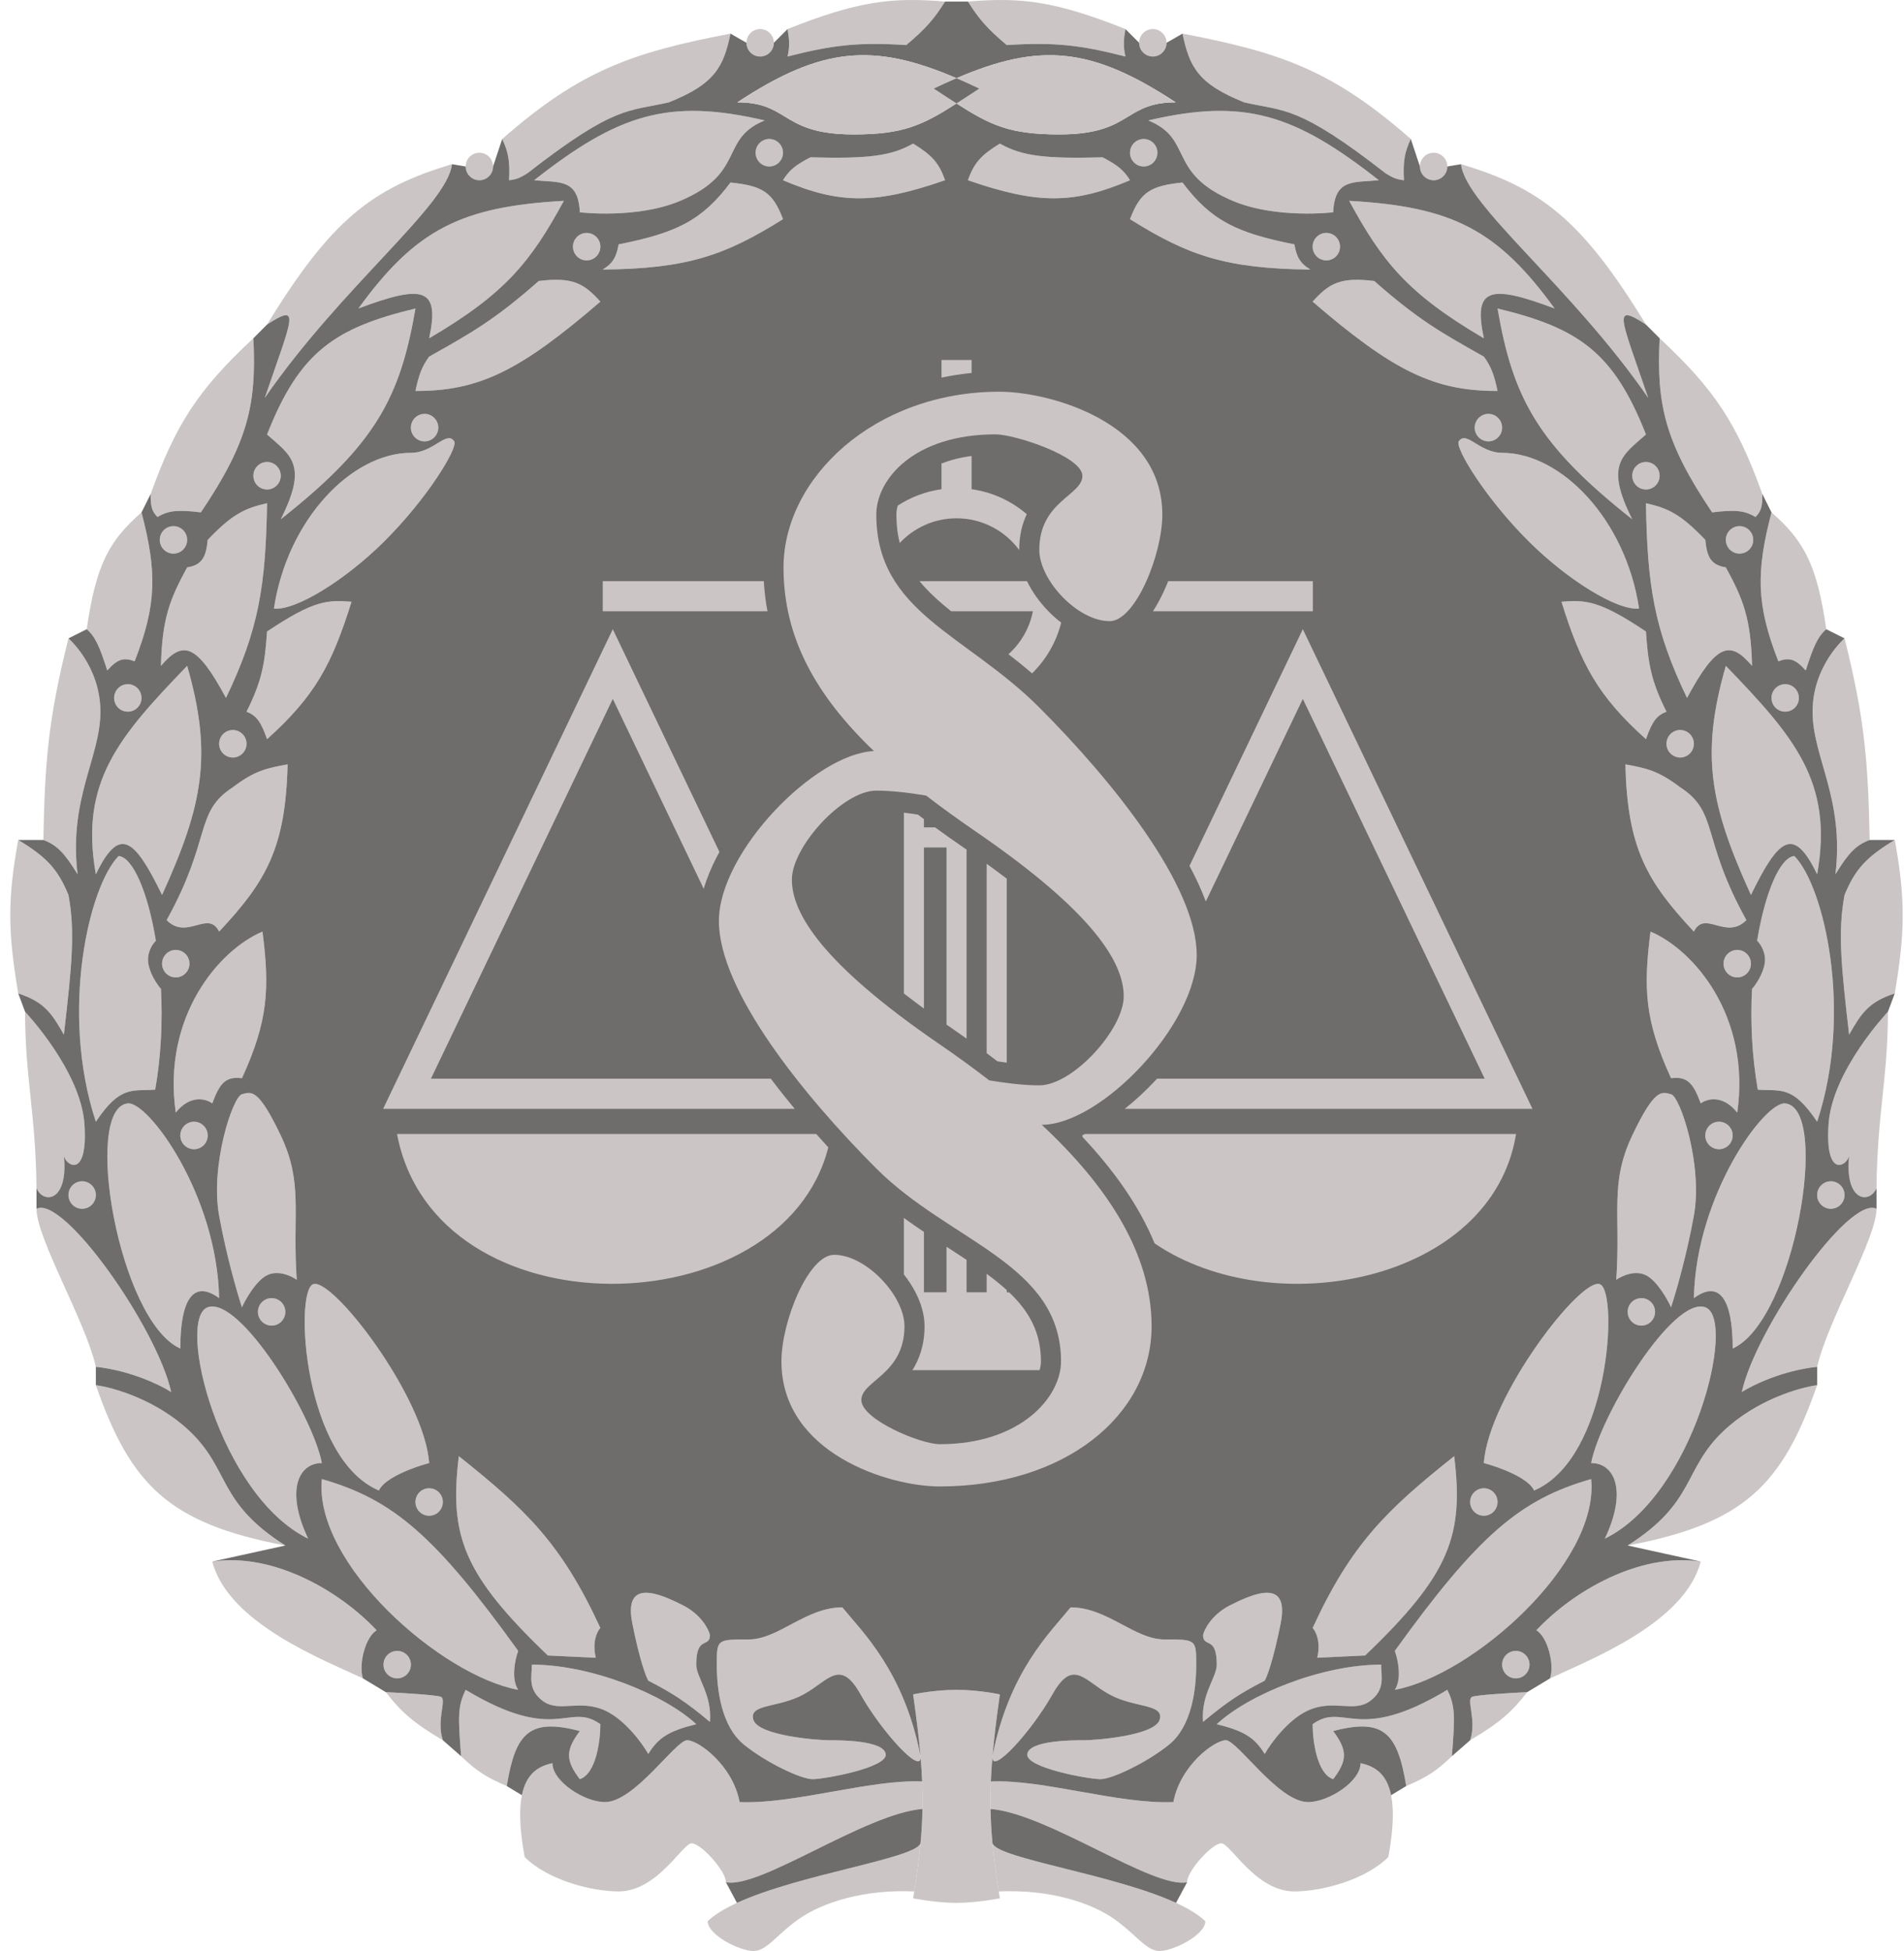 <svg width="164" height="168" viewBox="0 0 164 168" fill="none" xmlns="http://www.w3.org/2000/svg">
<path d="M78.748 162.871C74.325 162.674 70.785 163.858 68.819 165.238C66.853 166.619 66.066 168 64.886 168C63.707 168 60.954 166.619 60.954 165.436C61.559 164.861 62.434 164.338 63.478 163.858C68.887 161.374 78.835 160.051 79.288 158.729C79.17 160.007 78.992 161.36 78.748 162.871Z" fill="#CBC5C5"/>
<path d="M79.288 151.228C79.289 151.242 79.291 151.255 79.292 151.269C79.409 152.937 75.884 149.038 74.128 145.907C72.358 142.751 71.375 144.724 69.212 145.907C67.049 147.091 64.493 146.696 64.886 148.077C65.28 149.458 70.392 149.852 71.375 149.852C72.358 149.852 76.094 149.852 76.291 151.036C76.488 152.219 70.982 153.206 69.999 153.206C69.016 153.206 66.066 151.825 64.1 150.247C62.133 148.669 61.74 145.513 61.74 143.343C61.74 141.173 61.74 141.173 64.493 141.173C67.049 141.173 69.409 138.411 72.555 138.411C74.325 140.581 77.864 143.935 79.288 151.228Z" fill="#CBC5C5"/>
<path d="M59.971 143.343C59.971 140.778 61.15 141.962 61.15 140.778C61.019 140.252 60.364 139.003 58.791 138.214C56.824 137.228 53.678 135.847 54.465 139.792C55.094 142.948 55.645 144.395 55.841 144.724C57.888 145.773 59.047 146.515 61.15 148.274C61.347 145.907 59.971 144.447 59.971 143.343Z" fill="#CBC5C5"/>
<path d="M59.971 148.471C57.218 145.907 50.925 143.343 45.813 143.343C45.813 144.329 45.42 145.513 46.796 146.499C48.173 147.485 49.942 146.302 52.105 147.288C53.836 148.077 55.317 150.115 55.841 151.036C56.718 149.599 57.65 149.046 59.971 148.471Z" fill="#CBC5C5"/>
<path d="M49.942 153.206C51.358 152.732 51.712 149.852 51.712 148.471C48.959 146.499 47.976 150.247 40.111 145.513C39.417 146.941 39.45 147.809 39.717 151.228C40.976 152.43 41.795 153.014 43.65 153.797C44.396 149.23 45.596 147.912 49.942 149.063C48.723 150.705 48.69 151.564 49.942 153.206Z" fill="#CBC5C5"/>
<path d="M62.527 162.082C62.527 161.096 60.364 158.729 59.577 158.729C58.791 158.729 56.628 162.871 53.285 162.871C50.921 162.871 47.181 161.885 45.193 159.912C44.738 157.465 44.713 155.77 44.953 154.587C45.351 152.624 46.478 152.071 47.583 151.825C47.583 153.403 50.336 155.178 52.105 155.178C54.661 155.178 58.201 149.852 59.184 149.852C60.167 149.852 63.117 152.022 63.707 155.178C68.426 155.376 74.915 153.206 79.429 153.403C79.462 154.203 79.471 154.985 79.456 155.77C74.521 156.165 65.476 162.674 62.527 162.082Z" fill="#CBC5C5"/>
<path d="M51.319 142.751C51.004 141.489 51.384 140.515 51.712 140.187C48.371 132.94 45.346 130.03 39.521 125.392C38.687 132.222 39.868 135.552 47.189 142.554L51.319 142.751Z" fill="#CBC5C5"/>
<path d="M33.032 143.343C33.032 143.996 33.56 144.526 34.212 144.526C34.863 144.526 35.392 143.996 35.392 143.343C35.392 142.689 34.863 142.159 34.212 142.159C33.56 142.159 33.032 142.689 33.032 143.343Z" fill="#CBC5C5"/>
<path d="M35.785 129.337C35.785 129.991 36.313 130.521 36.965 130.521C37.616 130.521 38.144 129.991 38.144 129.337C38.144 128.684 37.616 128.154 36.965 128.154C36.313 128.154 35.785 128.684 35.785 129.337Z" fill="#CBC5C5"/>
<path d="M22.217 112.965C22.217 113.619 22.745 114.149 23.397 114.149C24.048 114.149 24.577 113.619 24.577 112.965C24.577 112.311 24.048 111.782 23.397 111.782C22.745 111.782 22.217 112.311 22.217 112.965Z" fill="#CBC5C5"/>
<path d="M5.897 102.905C5.897 103.559 6.425 104.088 7.076 104.088C7.728 104.088 8.256 103.559 8.256 102.905C8.256 102.251 7.728 101.721 7.076 101.721C6.425 101.721 5.897 102.251 5.897 102.905Z" fill="#CBC5C5"/>
<path d="M15.531 97.776C15.531 98.43 16.06 98.96 16.711 98.96C17.363 98.96 17.891 98.43 17.891 97.776C17.891 97.123 17.363 96.593 16.711 96.593C16.06 96.593 15.531 97.123 15.531 97.776Z" fill="#CBC5C5"/>
<path d="M13.959 82.982C13.959 83.635 14.487 84.165 15.138 84.165C15.79 84.165 16.318 83.635 16.318 82.982C16.318 82.328 15.79 81.798 15.138 81.798C14.487 81.798 13.959 82.328 13.959 82.982Z" fill="#CBC5C5"/>
<path d="M9.829 60.1C9.829 60.754 10.357 61.283 11.009 61.283C11.661 61.283 12.189 60.754 12.189 60.1C12.189 59.446 11.661 58.916 11.009 58.916C10.357 58.916 9.829 59.446 9.829 60.1Z" fill="#CBC5C5"/>
<path d="M18.874 64.045C18.874 64.699 19.402 65.229 20.054 65.229C20.706 65.229 21.234 64.699 21.234 64.045C21.234 63.391 20.706 62.862 20.054 62.862C19.402 62.862 18.874 63.391 18.874 64.045Z" fill="#CBC5C5"/>
<path d="M13.762 46.489C13.762 47.143 14.29 47.673 14.942 47.673C15.593 47.673 16.121 47.143 16.121 46.489C16.121 45.836 15.593 45.306 14.942 45.306C14.29 45.306 13.762 45.836 13.762 46.489Z" fill="#CBC5C5"/>
<path d="M21.824 40.966C21.824 41.62 22.352 42.15 23.004 42.15C23.655 42.15 24.183 41.62 24.183 40.966C24.183 40.312 23.655 39.782 23.004 39.782C22.352 39.782 21.824 40.312 21.824 40.966Z" fill="#CBC5C5"/>
<path d="M35.392 36.824C35.392 37.477 35.92 38.007 36.571 38.007C37.223 38.007 37.751 37.477 37.751 36.824C37.751 36.17 37.223 35.64 36.571 35.64C35.92 35.64 35.392 36.17 35.392 36.824Z" fill="#CBC5C5"/>
<path d="M49.352 21.24C49.352 21.894 49.881 22.424 50.532 22.424C51.184 22.424 51.712 21.894 51.712 21.24C51.712 20.587 51.184 20.057 50.532 20.057C49.881 20.057 49.352 20.587 49.352 21.24Z" fill="#CBC5C5"/>
<path d="M40.111 14.336C40.111 14.99 40.639 15.52 41.29 15.52C41.942 15.52 42.47 14.99 42.47 14.336C42.47 13.682 41.942 13.153 41.29 13.153C40.639 13.153 40.111 13.682 40.111 14.336Z" fill="#CBC5C5"/>
<path d="M65.083 13.153C65.083 13.806 65.611 14.336 66.263 14.336C66.914 14.336 67.443 13.806 67.443 13.153C67.443 12.499 66.914 11.969 66.263 11.969C65.611 11.969 65.083 12.499 65.083 13.153Z" fill="#CBC5C5"/>
<path d="M64.296 3.684C64.296 4.338 64.825 4.868 65.476 4.868C66.128 4.868 66.656 4.338 66.656 3.684C66.656 3.031 66.128 2.501 65.476 2.501C64.825 2.501 64.296 3.031 64.296 3.684Z" fill="#CBC5C5"/>
<path d="M44.633 142.159C44.371 142.883 44.004 144.566 44.633 145.513C37.944 144.273 27.007 134.609 27.723 127.365C33.827 129.111 37.466 132.207 44.633 142.159Z" fill="#CBC5C5"/>
<path d="M36.965 125.984C36.571 120.264 28.509 109.809 26.936 110.598C25.363 111.387 26.15 125.59 32.639 128.351C33.111 127.247 35.719 126.313 36.965 125.984Z" fill="#CBC5C5"/>
<path d="M32.442 140.384C29.296 137.031 23.593 133.677 18.284 134.466C19.661 139.792 27.919 142.948 31.262 144.526C30.869 143.343 31.459 140.976 32.442 140.384Z" fill="#CBC5C5"/>
<path d="M38.144 149.852C37.554 148.077 38.538 146.302 37.948 146.104C37.476 145.947 34.605 145.776 33.228 145.71C34.566 147.434 35.609 148.353 38.144 149.852Z" fill="#CBC5C5"/>
<path d="M27.723 125.984C26.936 121.842 20.644 111.584 17.891 112.571C15.138 113.557 18.874 128.746 26.543 132.494C24.577 128.351 25.707 125.984 27.723 125.984Z" fill="#CBC5C5"/>
<path d="M25.56 110.203C25.166 104.483 26.15 101.919 24.183 97.776C22.217 93.634 21.627 94.028 20.841 94.226C20.054 94.423 18.088 100.341 18.874 104.68C19.503 108.152 20.447 111.387 20.841 112.571C21.168 111.847 22.06 110.282 23.004 109.809C23.947 109.336 25.101 109.875 25.56 110.203Z" fill="#CBC5C5"/>
<path d="M18.874 111.782C18.698 102.905 12.779 94.837 11.009 95.015C7.076 95.409 10.223 113.754 15.531 116.121C15.531 111.782 16.711 110.203 18.874 111.782Z" fill="#CBC5C5"/>
<path d="M24.577 133.085C18.678 129.337 19.858 126.576 16.318 123.222C13.487 120.54 9.764 119.475 8.256 119.277C11.261 127.891 14.55 131.19 24.577 133.085Z" fill="#CBC5C5"/>
<path d="M14.745 119.869C13.565 114.442 5.503 102.905 3.144 104.088C3.144 106.653 7.365 113.754 8.256 117.699C11.245 118.015 13.827 119.277 14.745 119.869Z" fill="#CBC5C5"/>
<path d="M22.61 80.22C18.874 81.798 13.959 87.519 15.138 95.804C16.397 94.226 17.76 94.62 18.284 95.015C18.927 93.26 19.442 92.672 20.841 92.845C23.104 87.896 23.237 85.135 22.61 80.22Z" fill="#CBC5C5"/>
<path d="M10.223 73.711C7.666 76.275 5.133 87.129 8.256 96.593C10.4 93.39 11.437 93.985 13.369 93.831C13.885 90.881 14.007 87.892 13.864 85.152C13.568 84.823 12.936 83.929 12.779 82.982C12.621 82.035 13.145 81.272 13.426 81.009C12.736 76.786 11.432 73.823 10.223 73.711Z" fill="#CBC5C5"/>
<path d="M2.161 87.124C2.161 92.845 3.082 95.882 3.144 102.313C3.734 103.694 5.897 103.497 5.503 99.552C5.784 100.492 7.588 101.396 7.273 96.79C6.958 92.184 2.161 87.124 2.161 87.124Z" fill="#CBC5C5"/>
<path d="M24.773 65.82C24.599 73.016 22.932 75.892 18.874 80.22C17.919 78.31 16.121 81.009 14.352 79.234C18.284 72.133 16.711 69.963 20.054 67.793C21.927 66.373 22.95 66.148 24.773 65.82Z" fill="#CBC5C5"/>
<path d="M16.121 57.338C10.223 63.453 6.842 67.343 8.256 75.289C10.276 71.104 11.554 72.134 13.959 77.064C17.51 69.273 18.312 64.948 16.121 57.338Z" fill="#CBC5C5"/>
<path d="M5.503 89.097C6.19 83.149 6.486 80.22 5.897 77.064C4.986 74.873 4.061 73.827 1.571 72.33C0.621 77.495 0.7 80.381 1.571 85.546C3.792 86.263 4.449 87.236 5.503 89.097Z" fill="#CBC5C5"/>
<path d="M6.683 75.289C5.897 68.779 8.649 65.229 8.649 61.283C8.649 57.338 5.897 54.971 5.897 54.971C4.119 62.022 3.867 65.756 3.734 72.33C4.913 72.774 5.564 73.462 6.683 75.289Z" fill="#CBC5C5"/>
<path d="M30.279 51.815C28.586 57.227 27.145 59.924 23.004 63.651C22.437 62.029 22.037 61.605 21.234 61.283C22.599 58.575 22.814 57.064 23.004 54.38C27.143 51.604 28.27 51.678 30.279 51.815Z" fill="#CBC5C5"/>
<path d="M19.464 60.1C16.904 55.328 15.723 55.163 13.864 57.338C13.959 53.266 14.631 51.582 16.121 48.856C17.507 48.654 17.757 47.802 17.891 46.489C20.018 44.256 21.113 43.757 23.004 43.333C22.885 50.416 22.311 54.174 19.464 60.1Z" fill="#CBC5C5"/>
<path d="M12.189 44.122C9.4 46.56 8.271 48.612 7.47 54.182C8.226 54.83 8.6 55.745 9.239 57.733C10.136 56.736 10.654 56.594 11.599 56.944C13.516 52.038 13.519 49.232 12.189 44.122Z" fill="#CBC5C5"/>
<path d="M23.593 52.407C24.743 44.756 30.279 38.993 35.392 38.993C37.358 38.993 38.472 37.021 39.127 38.007C39.479 38.536 36.81 42.95 33.032 46.686C29.765 49.916 25.508 52.59 23.593 52.407Z" fill="#CBC5C5"/>
<path d="M35.785 26.566C28.829 28.241 25.794 30.306 23.004 37.415C25.04 39.225 26.571 39.985 24.183 44.714C32.392 38.242 34.47 34.195 35.785 26.566Z" fill="#CBC5C5"/>
<path d="M21.824 29.131C17.028 33.587 15.137 36.557 12.975 42.544C12.973 43.509 13.033 43.998 13.565 44.517C14.455 43.999 15.189 43.86 17.301 44.122C21.377 38.076 22.107 34.815 21.824 29.131Z" fill="#CBC5C5"/>
<path d="M48.566 17.295C39.68 17.788 35.787 19.79 30.869 26.566C36.538 24.431 37.885 24.823 36.965 29.131C43.564 25.259 45.718 22.524 48.566 17.295Z" fill="#CBC5C5"/>
<path d="M38.931 14.139C38.538 17.689 29.492 24.593 22.807 34.259C25.167 27.355 25.968 26.02 23.004 27.947C28.5 18.958 32.039 16.194 38.931 14.139Z" fill="#CBC5C5"/>
<path d="M51.712 25.974C50.31 24.422 49.355 23.828 46.403 24.199C42.638 27.521 40.602 28.665 37.128 30.616L36.965 30.709C36.348 31.543 36.066 32.308 35.785 33.667C41.263 33.679 44.776 31.948 51.712 25.974Z" fill="#CBC5C5"/>
<path d="M58.594 17.295C54.858 18.873 49.942 18.281 49.942 18.281C49.809 15.362 48.201 15.737 46.01 15.52C53.263 9.82 57.577 8.437 65.87 10.371C61.937 11.969 64.296 14.886 58.594 17.295Z" fill="#CBC5C5"/>
<path d="M51.909 23.213C59.243 23.14 62.478 21.98 67.443 18.873C66.558 16.517 65.644 15.999 62.92 15.717C60.428 19.047 58.167 20.068 53.285 21.043C53.095 22.091 52.828 22.656 51.909 23.213Z" fill="#CBC5C5"/>
<path d="M62.92 2.895C62.319 5.762 61.589 7.222 57.611 8.813C54.114 9.623 53.003 9.017 45.42 14.928C44.785 15.327 44.44 15.459 43.847 15.52C43.935 13.868 43.783 13.09 43.257 11.969C49.985 6.063 54.465 4.511 62.92 2.895Z" fill="#CBC5C5"/>
<path d="M81.403 15.52C80.877 14.021 80.256 13.346 78.651 12.364C76.743 13.445 74.772 13.678 69.802 13.547C68.54 14.207 67.994 14.629 67.443 15.52C72.337 17.598 75.416 17.591 81.403 15.52Z" fill="#CBC5C5"/>
<path d="M81.403 0.134C80.471 1.607 79.786 2.43 78.061 3.881C73.828 3.612 71.617 3.903 67.836 4.868C68.04 3.945 67.988 3.424 67.836 2.501C73.93 0.082 76.806 -0.247 81.403 0.134Z" fill="#CBC5C5"/>
<path d="M86.028 162.871C90.451 162.674 93.99 163.858 95.956 165.238C97.923 166.619 98.709 168 99.889 168C101.069 168 103.822 166.619 103.822 165.436C103.217 164.861 102.342 164.338 101.297 163.858C95.889 161.374 85.94 160.051 85.487 158.729C85.605 160.007 85.784 161.36 86.028 162.871Z" fill="#CBC5C5"/>
<path d="M85.487 151.228C85.486 151.242 85.485 151.255 85.484 151.269C85.366 152.937 88.891 149.038 90.647 145.907C92.417 142.751 93.4 144.724 95.563 145.907C97.726 147.091 100.282 146.696 99.889 148.077C99.496 149.458 94.383 149.852 93.4 149.852C92.417 149.852 88.681 149.852 88.484 151.036C88.288 152.219 93.793 153.206 94.777 153.206C95.76 153.206 98.709 151.825 100.676 150.247C102.642 148.669 103.035 145.513 103.035 143.343C103.035 141.173 103.035 141.173 100.282 141.173C97.726 141.173 95.367 138.411 92.22 138.411C90.451 140.581 86.911 143.935 85.487 151.228Z" fill="#CBC5C5"/>
<path d="M104.805 143.343C104.805 140.778 103.625 141.962 103.625 140.778C103.756 140.252 104.412 139.003 105.985 138.214C107.951 137.228 111.097 135.847 110.311 139.792C109.681 142.948 109.131 144.395 108.934 144.724C106.887 145.773 105.729 146.515 103.625 148.274C103.428 145.907 104.805 144.447 104.805 143.343Z" fill="#CBC5C5"/>
<path d="M104.805 148.471C107.558 145.907 113.85 143.343 118.962 143.343C118.962 144.329 119.356 145.513 117.979 146.499C116.603 147.485 114.833 146.302 112.67 147.288C110.94 148.077 109.458 150.115 108.934 151.036C108.057 149.599 107.125 149.046 104.805 148.471Z" fill="#CBC5C5"/>
<path d="M114.833 153.206C113.417 152.732 113.063 149.852 113.063 148.471C115.816 146.499 116.799 150.247 124.665 145.513C125.358 146.941 125.326 147.809 125.058 151.228C123.799 152.43 122.981 153.014 121.125 153.797C120.379 149.23 119.18 147.912 114.833 149.063C116.052 150.705 116.086 151.564 114.833 153.206Z" fill="#CBC5C5"/>
<path d="M102.249 162.082C102.249 161.096 104.412 158.729 105.198 158.729C105.985 158.729 108.148 162.871 111.49 162.871C113.854 162.871 117.594 161.885 119.582 159.912C120.037 157.465 120.062 155.77 119.822 154.587C119.424 152.624 118.297 152.071 117.193 151.825C117.193 153.403 114.44 155.178 112.67 155.178C110.114 155.178 106.575 149.852 105.591 149.852C104.608 149.852 101.659 152.022 101.069 155.178C96.35 155.376 89.861 153.206 85.347 153.403C85.314 154.203 85.304 154.985 85.319 155.77C90.254 156.165 99.299 162.674 102.249 162.082Z" fill="#CBC5C5"/>
<path d="M113.457 142.751C113.771 141.489 113.391 140.515 113.063 140.187C116.404 132.94 119.43 130.03 125.255 125.392C126.089 132.222 124.907 135.552 117.586 142.554L113.457 142.751Z" fill="#CBC5C5"/>
<path d="M131.744 143.343C131.744 143.996 131.215 144.526 130.564 144.526C129.912 144.526 129.384 143.996 129.384 143.343C129.384 142.689 129.912 142.159 130.564 142.159C131.215 142.159 131.744 142.689 131.744 143.343Z" fill="#CBC5C5"/>
<path d="M128.991 129.337C128.991 129.991 128.462 130.521 127.811 130.521C127.159 130.521 126.631 129.991 126.631 129.337C126.631 128.684 127.159 128.154 127.811 128.154C128.462 128.154 128.991 128.684 128.991 129.337Z" fill="#CBC5C5"/>
<path d="M142.558 112.965C142.558 113.619 142.03 114.149 141.379 114.149C140.727 114.149 140.199 113.619 140.199 112.965C140.199 112.311 140.727 111.782 141.379 111.782C142.03 111.782 142.558 112.311 142.558 112.965Z" fill="#CBC5C5"/>
<path d="M158.879 102.905C158.879 103.559 158.351 104.088 157.699 104.088C157.047 104.088 156.519 103.559 156.519 102.905C156.519 102.251 157.047 101.721 157.699 101.721C158.351 101.721 158.879 102.251 158.879 102.905Z" fill="#CBC5C5"/>
<path d="M149.244 97.776C149.244 98.43 148.716 98.96 148.064 98.96C147.412 98.96 146.884 98.43 146.884 97.776C146.884 97.123 147.412 96.593 148.064 96.593C148.716 96.593 149.244 97.123 149.244 97.776Z" fill="#CBC5C5"/>
<path d="M150.817 82.982C150.817 83.635 150.289 84.165 149.637 84.165C148.986 84.165 148.457 83.635 148.457 82.982C148.457 82.328 148.986 81.798 149.637 81.798C150.289 81.798 150.817 82.328 150.817 82.982Z" fill="#CBC5C5"/>
<path d="M154.946 60.1C154.946 60.754 154.418 61.283 153.766 61.283C153.115 61.283 152.587 60.754 152.587 60.1C152.587 59.446 153.115 58.916 153.766 58.916C154.418 58.916 154.946 59.446 154.946 60.1Z" fill="#CBC5C5"/>
<path d="M145.901 64.045C145.901 64.699 145.373 65.229 144.721 65.229C144.07 65.229 143.541 64.699 143.541 64.045C143.541 63.391 144.07 62.862 144.721 62.862C145.373 62.862 145.901 63.391 145.901 64.045Z" fill="#CBC5C5"/>
<path d="M151.014 46.489C151.014 47.143 150.485 47.673 149.834 47.673C149.182 47.673 148.654 47.143 148.654 46.489C148.654 45.836 149.182 45.306 149.834 45.306C150.485 45.306 151.014 45.836 151.014 46.489Z" fill="#CBC5C5"/>
<path d="M142.952 40.966C142.952 41.62 142.423 42.15 141.772 42.15C141.12 42.15 140.592 41.62 140.592 40.966C140.592 40.312 141.12 39.782 141.772 39.782C142.423 39.782 142.952 40.312 142.952 40.966Z" fill="#CBC5C5"/>
<path d="M129.384 36.824C129.384 37.477 128.856 38.007 128.204 38.007C127.553 38.007 127.024 37.477 127.024 36.824C127.024 36.17 127.553 35.64 128.204 35.64C128.856 35.64 129.384 36.17 129.384 36.824Z" fill="#CBC5C5"/>
<path d="M115.423 21.24C115.423 21.894 114.895 22.424 114.243 22.424C113.592 22.424 113.063 21.894 113.063 21.24C113.063 20.587 113.592 20.057 114.243 20.057C114.895 20.057 115.423 20.587 115.423 21.24Z" fill="#CBC5C5"/>
<path d="M124.665 14.336C124.665 14.99 124.137 15.52 123.485 15.52C122.833 15.52 122.305 14.99 122.305 14.336C122.305 13.682 122.833 13.153 123.485 13.153C124.137 13.153 124.665 13.682 124.665 14.336Z" fill="#CBC5C5"/>
<path d="M99.692 13.153C99.692 13.806 99.164 14.336 98.513 14.336C97.861 14.336 97.333 13.806 97.333 13.153C97.333 12.499 97.861 11.969 98.513 11.969C99.164 11.969 99.692 12.499 99.692 13.153Z" fill="#CBC5C5"/>
<path d="M100.479 3.684C100.479 4.338 99.951 4.868 99.299 4.868C98.647 4.868 98.119 4.338 98.119 3.684C98.119 3.031 98.647 2.501 99.299 2.501C99.951 2.501 100.479 3.031 100.479 3.684Z" fill="#CBC5C5"/>
<path d="M120.142 142.159C120.404 142.883 120.771 144.566 120.142 145.513C126.831 144.273 137.768 134.609 137.053 127.365C130.948 129.111 127.309 132.207 120.142 142.159Z" fill="#CBC5C5"/>
<path d="M127.811 125.984C128.204 120.264 136.266 109.809 137.839 110.598C139.412 111.387 138.626 125.59 132.137 128.351C131.665 127.247 129.056 126.313 127.811 125.984Z" fill="#CBC5C5"/>
<path d="M132.333 140.384C135.48 137.031 141.182 133.677 146.491 134.466C145.115 139.792 136.856 142.948 133.513 144.526C133.906 143.343 133.317 140.976 132.333 140.384Z" fill="#CBC5C5"/>
<path d="M126.631 149.852C127.221 148.077 126.238 146.302 126.828 146.104C127.3 145.947 130.17 145.776 131.547 145.71C130.209 147.434 129.167 148.353 126.631 149.852Z" fill="#CBC5C5"/>
<path d="M137.053 125.984C137.839 121.842 144.131 111.584 146.884 112.571C149.637 113.557 145.901 128.746 138.232 132.494C140.199 128.351 139.068 125.984 137.053 125.984Z" fill="#CBC5C5"/>
<path d="M139.216 110.203C139.609 104.483 138.626 101.919 140.592 97.776C142.558 93.634 143.148 94.028 143.935 94.226C144.721 94.423 146.688 100.341 145.901 104.68C145.272 108.152 144.328 111.387 143.935 112.571C143.607 111.847 142.716 110.282 141.772 109.809C140.828 109.336 139.674 109.875 139.216 110.203Z" fill="#CBC5C5"/>
<path d="M145.901 111.782C146.077 102.905 151.997 94.837 153.766 95.015C157.699 95.409 154.553 113.754 149.244 116.121C149.244 111.782 148.064 110.203 145.901 111.782Z" fill="#CBC5C5"/>
<path d="M140.199 133.085C146.098 129.337 144.918 126.576 148.457 123.222C151.289 120.54 155.012 119.475 156.519 119.277C153.515 127.891 150.225 131.19 140.199 133.085Z" fill="#CBC5C5"/>
<path d="M150.03 119.869C151.21 114.442 159.272 102.905 161.632 104.088C161.632 106.653 157.41 113.754 156.519 117.699C153.53 118.015 150.948 119.277 150.03 119.869Z" fill="#CBC5C5"/>
<path d="M142.165 80.22C145.901 81.798 150.817 87.519 149.637 95.804C148.379 94.226 147.015 94.62 146.491 95.015C145.849 93.26 145.333 92.672 143.935 92.845C141.671 87.896 141.538 85.135 142.165 80.22Z" fill="#CBC5C5"/>
<path d="M154.553 73.711C157.109 76.275 159.642 87.129 156.519 96.593C154.375 93.39 153.339 93.985 151.407 93.831C150.89 90.881 150.768 87.892 150.911 85.152C151.207 84.823 151.839 83.929 151.997 82.982C152.154 82.035 151.631 81.272 151.35 81.009C152.04 76.786 153.343 73.823 154.553 73.711Z" fill="#CBC5C5"/>
<path d="M162.615 87.124C162.615 92.845 161.693 95.882 161.632 102.313C161.042 103.694 158.879 103.497 159.272 99.552C158.991 100.492 157.187 101.396 157.502 96.79C157.818 92.184 162.615 87.124 162.615 87.124Z" fill="#CBC5C5"/>
<path d="M140.002 65.82C140.176 73.016 141.843 75.892 145.901 80.22C146.856 78.31 148.654 81.009 150.424 79.234C146.491 72.133 148.064 69.963 144.721 67.793C142.849 66.373 141.825 66.148 140.002 65.82Z" fill="#CBC5C5"/>
<path d="M148.654 57.338C154.553 63.453 157.934 67.343 156.519 75.289C154.499 71.104 153.221 72.134 150.817 77.064C147.265 69.273 146.463 64.948 148.654 57.338Z" fill="#CBC5C5"/>
<path d="M159.272 89.097C158.586 83.149 158.289 80.22 158.879 77.064C159.79 74.873 160.715 73.827 163.205 72.33C164.154 77.495 164.076 80.381 163.205 85.546C160.984 86.263 160.326 87.236 159.272 89.097Z" fill="#CBC5C5"/>
<path d="M158.092 75.289C158.879 68.779 156.126 65.229 156.126 61.283C156.126 57.338 158.879 54.971 158.879 54.971C160.656 62.022 160.908 65.756 161.042 72.33C159.862 72.774 159.211 73.462 158.092 75.289Z" fill="#CBC5C5"/>
<path d="M134.496 51.815C136.189 57.227 137.631 59.924 141.772 63.651C142.339 62.029 142.739 61.605 143.541 61.283C142.176 58.575 141.962 57.064 141.772 54.38C137.632 51.604 136.505 51.678 134.496 51.815Z" fill="#CBC5C5"/>
<path d="M145.311 60.1C147.871 55.328 149.052 55.163 150.911 57.338C150.817 53.266 150.144 51.582 148.654 48.856C147.268 48.654 147.018 47.802 146.884 46.489C144.757 44.256 143.663 43.757 141.772 43.333C141.89 50.416 142.464 54.174 145.311 60.1Z" fill="#CBC5C5"/>
<path d="M152.587 44.122C155.376 46.56 156.504 48.612 157.306 54.182C156.549 54.83 156.176 55.745 155.536 57.733C154.639 56.736 154.121 56.594 153.176 56.944C151.259 52.038 151.257 49.232 152.587 44.122Z" fill="#CBC5C5"/>
<path d="M141.182 52.407C140.032 44.756 134.496 38.993 129.384 38.993C127.418 38.993 126.303 37.021 125.648 38.007C125.296 38.536 127.965 42.95 131.744 46.686C135.01 49.916 139.267 52.59 141.182 52.407Z" fill="#CBC5C5"/>
<path d="M128.991 26.566C135.947 28.241 138.982 30.306 141.772 37.415C139.735 39.225 138.205 39.985 140.592 44.714C132.384 38.242 130.305 34.195 128.991 26.566Z" fill="#CBC5C5"/>
<path d="M142.952 29.131C147.748 33.587 149.638 36.557 151.8 42.544C151.803 43.509 151.742 43.998 151.21 44.517C150.321 43.999 149.586 43.86 147.474 44.122C143.398 38.076 142.669 34.815 142.952 29.131Z" fill="#CBC5C5"/>
<path d="M116.21 17.295C125.096 17.788 128.988 19.79 133.906 26.566C128.238 24.431 126.891 24.823 127.811 29.131C121.211 25.259 119.057 22.524 116.21 17.295Z" fill="#CBC5C5"/>
<path d="M125.845 14.139C126.238 17.689 135.283 24.593 141.968 34.259C139.609 27.355 138.808 26.02 141.772 27.947C136.275 18.958 132.736 16.194 125.845 14.139Z" fill="#CBC5C5"/>
<path d="M113.063 25.974C114.466 24.422 115.421 23.828 118.373 24.199C122.137 27.521 124.173 28.665 127.647 30.616L127.811 30.709C128.428 31.543 128.709 32.308 128.991 33.667C123.513 33.679 119.999 31.948 113.063 25.974Z" fill="#CBC5C5"/>
<path d="M106.181 17.295C109.917 18.873 114.833 18.281 114.833 18.281C114.967 15.362 116.574 15.737 118.766 15.52C111.513 9.82 107.198 8.437 98.906 10.371C102.839 11.969 100.479 14.886 106.181 17.295Z" fill="#CBC5C5"/>
<path d="M112.867 23.213C105.533 23.14 102.297 21.98 97.333 18.873C98.217 16.517 99.131 15.999 101.855 15.717C104.348 19.047 106.608 20.068 111.49 21.043C111.681 22.091 111.947 22.656 112.867 23.213Z" fill="#CBC5C5"/>
<path d="M101.855 2.895C102.456 5.762 103.187 7.222 107.164 8.813C110.661 9.623 111.772 9.017 119.356 14.928C119.991 15.327 120.335 15.459 120.929 15.52C120.84 13.868 120.992 13.09 121.519 11.969C114.791 6.063 110.31 4.511 101.855 2.895Z" fill="#CBC5C5"/>
<path d="M83.372 15.52C83.899 14.021 84.52 13.346 86.125 12.364C88.032 13.445 90.003 13.678 94.973 13.547C96.236 14.207 96.781 14.629 97.333 15.52C92.439 17.598 89.359 17.591 83.372 15.52Z" fill="#CBC5C5"/>
<path d="M83.372 0.134C84.305 1.607 84.989 2.43 86.715 3.881C90.948 3.612 93.159 3.903 96.939 4.868C96.735 3.945 96.787 3.424 96.939 2.501C90.846 0.082 87.97 -0.247 83.372 0.134Z" fill="#CBC5C5"/>
<path d="M78.651 163.463C78.651 163.463 80.618 163.858 82.388 163.858C84.157 163.858 86.125 163.463 86.125 163.463C86.091 163.263 86.059 163.066 86.028 162.871C85.784 161.36 85.605 160.007 85.487 158.729C85.393 157.709 85.338 156.737 85.319 155.77C85.304 154.985 85.314 154.203 85.347 153.403C85.375 152.711 85.421 152.004 85.484 151.269L85.487 151.228C85.624 149.64 85.838 147.915 86.125 145.907C86.125 145.907 84.354 145.513 82.388 145.513C80.421 145.513 78.651 145.907 78.651 145.907C78.937 147.915 79.152 149.64 79.288 151.228L79.292 151.269C79.354 152.004 79.4 152.711 79.429 153.403C79.462 154.203 79.471 154.985 79.456 155.77C79.438 156.737 79.382 157.709 79.288 158.729C79.17 160.007 78.992 161.36 78.748 162.871C78.717 163.066 78.684 163.263 78.651 163.463Z" fill="#CBC5C5"/>
<path fill-rule="evenodd" clip-rule="evenodd" d="M78.651 145.907C78.651 145.907 80.421 145.513 82.388 145.513C84.354 145.513 86.125 145.907 86.125 145.907C85.838 147.915 85.624 149.64 85.487 151.228C86.911 143.935 90.451 140.581 92.22 138.411C95.367 138.411 97.726 141.173 100.282 141.173C103.035 141.173 103.035 141.173 103.035 143.343C103.035 145.513 102.642 148.669 100.676 150.247C98.709 151.825 95.76 153.206 94.777 153.206C93.793 153.206 88.288 152.219 88.484 151.036C88.681 149.852 92.417 149.852 93.4 149.852C94.383 149.852 99.496 149.458 99.889 148.077C100.282 146.696 97.726 147.091 95.563 145.907C93.4 144.724 92.417 142.751 90.647 145.907C88.891 149.038 85.366 152.937 85.484 151.269C85.421 152.004 85.375 152.711 85.347 153.403C89.861 153.206 96.35 155.376 101.069 155.178C101.659 152.022 104.608 149.852 105.591 149.852C106.575 149.852 110.114 155.178 112.67 155.178C114.44 155.178 117.193 153.403 117.193 151.825C118.297 152.071 119.424 152.624 119.822 154.587L121.125 153.797C120.379 149.23 119.18 147.912 114.833 149.063C116.052 150.705 116.086 151.564 114.833 153.206C113.417 152.732 113.063 149.852 113.063 148.471C115.816 146.499 116.799 150.247 124.665 145.513C125.358 146.941 125.326 147.809 125.058 151.228L126.631 149.852C127.221 148.077 126.238 146.302 126.828 146.104C127.3 145.947 130.17 145.776 131.547 145.71L133.513 144.526C133.906 143.343 133.317 140.976 132.333 140.384C135.48 137.031 141.182 133.677 146.491 134.466L140.199 133.085C146.098 129.337 144.918 126.576 148.457 123.222C151.289 120.54 155.012 119.475 156.519 119.277V117.699C153.53 118.015 150.948 119.277 150.03 119.869C151.21 114.442 159.272 102.905 161.632 104.088V102.313C161.042 103.694 158.879 103.497 159.272 99.552C158.991 100.492 157.187 101.396 157.502 96.79C157.818 92.184 162.615 87.124 162.615 87.124L163.205 85.546C160.984 86.263 160.326 87.236 159.272 89.097C158.586 83.149 158.289 80.22 158.879 77.064C159.79 74.873 160.715 73.827 163.205 72.33H161.042C159.862 72.774 159.211 73.462 158.092 75.289C158.879 68.779 156.126 65.229 156.126 61.283C156.126 57.338 158.879 54.971 158.879 54.971L157.306 54.182C156.549 54.83 156.176 55.745 155.536 57.733C154.639 56.736 154.121 56.594 153.176 56.944C151.259 52.038 151.257 49.232 152.587 44.122L151.8 42.544C151.803 43.509 151.742 43.998 151.21 44.517C150.321 43.999 149.586 43.86 147.474 44.122C143.398 38.076 142.669 34.815 142.952 29.131L141.772 27.947C138.808 26.02 139.609 27.355 141.968 34.259C135.283 24.593 126.238 17.689 125.845 14.139L124.665 14.336C124.665 14.99 124.137 15.52 123.485 15.52C122.833 15.52 122.305 14.99 122.305 14.336L121.519 11.969C120.992 13.09 120.84 13.868 120.929 15.52C120.335 15.459 119.991 15.327 119.356 14.928C111.772 9.017 110.661 9.623 107.164 8.813C103.187 7.222 102.456 5.762 101.855 2.895L100.479 3.684C100.479 4.338 99.951 4.868 99.299 4.868C98.647 4.868 98.119 4.338 98.119 3.684L96.939 2.501C96.787 3.424 96.735 3.945 96.939 4.868C93.159 3.903 90.948 3.612 86.715 3.881C84.989 2.43 84.305 1.607 83.372 0.134H83.371H81.404H81.403C80.471 1.607 79.786 2.43 78.061 3.881C73.828 3.612 71.617 3.903 67.836 4.868C68.04 3.945 67.988 3.424 67.836 2.501L66.656 3.684C66.656 4.338 66.128 4.868 65.476 4.868C64.825 4.868 64.296 4.338 64.296 3.684L62.92 2.895C62.319 5.762 61.589 7.222 57.611 8.813C54.114 9.623 53.003 9.017 45.42 14.928C44.785 15.327 44.44 15.459 43.847 15.52C43.935 13.868 43.783 13.09 43.257 11.969L42.47 14.336C42.47 14.99 41.942 15.52 41.29 15.52C40.639 15.52 40.111 14.99 40.111 14.336L38.931 14.139C38.538 17.689 29.492 24.593 22.807 34.259C25.167 27.355 25.968 26.02 23.004 27.947L21.824 29.131C22.107 34.815 21.377 38.076 17.301 44.122C15.189 43.86 14.455 43.999 13.565 44.517C13.033 43.998 12.973 43.509 12.975 42.544L12.189 44.122C13.519 49.232 13.516 52.038 11.599 56.944C10.654 56.594 10.136 56.736 9.239 57.733C8.6 55.745 8.226 54.83 7.47 54.182L5.897 54.971C5.897 54.971 8.649 57.338 8.649 61.283C8.649 65.229 5.897 68.779 6.683 75.289C5.564 73.462 4.913 72.774 3.734 72.33H1.571C4.061 73.827 4.986 74.873 5.897 77.064C6.486 80.22 6.19 83.149 5.503 89.097C4.449 87.236 3.792 86.263 1.571 85.546L2.161 87.124C2.161 87.124 6.958 92.184 7.273 96.79C7.588 101.396 5.784 100.492 5.503 99.552C5.897 103.497 3.734 103.694 3.144 102.313V104.088C5.503 102.905 13.565 114.442 14.745 119.869C13.827 119.277 11.245 118.015 8.256 117.699V119.277C9.764 119.475 13.487 120.54 16.318 123.222C19.858 126.576 18.678 129.337 24.577 133.085L18.284 134.466C23.593 133.677 29.296 137.031 32.442 140.384C31.459 140.976 30.869 143.343 31.262 144.526L33.228 145.71C34.605 145.776 37.476 145.947 37.948 146.104C38.538 146.302 37.554 148.077 38.144 149.852L39.717 151.228C39.45 147.809 39.417 146.941 40.111 145.513C47.976 150.247 48.959 146.499 51.712 148.471C51.712 149.852 51.358 152.732 49.942 153.206C48.69 151.564 48.723 150.705 49.942 149.063C45.596 147.912 44.396 149.23 43.65 153.797L44.953 154.587C45.351 152.624 46.478 152.071 47.583 151.825C47.583 153.403 50.336 155.178 52.105 155.178C54.661 155.178 58.201 149.852 59.184 149.852C60.167 149.852 63.117 152.022 63.707 155.178C68.426 155.376 74.915 153.206 79.429 153.403C79.4 152.711 79.354 152.004 79.292 151.269C79.409 152.937 75.884 149.038 74.128 145.907C72.358 142.751 71.375 144.724 69.212 145.907C67.049 147.091 64.493 146.696 64.886 148.077C65.28 149.458 70.392 149.852 71.375 149.852C72.358 149.852 76.094 149.852 76.291 151.036C76.488 152.219 70.982 153.206 69.999 153.206C69.016 153.206 66.066 151.825 64.1 150.247C62.133 148.669 61.74 145.513 61.74 143.343C61.74 141.173 61.74 141.173 64.493 141.173C67.049 141.173 69.409 138.411 72.555 138.411C74.325 140.581 77.864 143.935 79.288 151.228C79.152 149.64 78.937 147.915 78.651 145.907ZM61.15 140.778C61.15 141.962 59.971 140.778 59.971 143.343C59.971 144.447 61.347 145.907 61.15 148.274C59.047 146.515 57.888 145.773 55.841 144.724C55.645 144.395 55.094 142.948 54.465 139.792C53.678 135.847 56.824 137.228 58.791 138.214C60.364 139.003 61.019 140.252 61.15 140.778ZM45.813 143.343C50.925 143.343 57.218 145.907 59.971 148.471C57.65 149.046 56.718 149.599 55.841 151.036C55.317 150.115 53.836 148.077 52.105 147.288C49.942 146.302 48.173 147.485 46.796 146.499C45.42 145.513 45.813 144.329 45.813 143.343ZM51.712 140.187C51.384 140.515 51.004 141.489 51.319 142.751L47.189 142.554C39.868 135.552 38.687 132.222 39.521 125.392C45.346 130.03 48.371 132.94 51.712 140.187ZM44.633 145.513C44.004 144.566 44.371 142.883 44.633 142.159C37.466 132.207 33.827 129.111 27.723 127.365C27.007 134.609 37.944 144.273 44.633 145.513ZM34.212 144.526C33.56 144.526 33.032 143.996 33.032 143.343C33.032 142.689 33.56 142.159 34.212 142.159C34.863 142.159 35.392 142.689 35.392 143.343C35.392 143.996 34.863 144.526 34.212 144.526ZM36.965 130.521C36.313 130.521 35.785 129.991 35.785 129.337C35.785 128.684 36.313 128.154 36.965 128.154C37.616 128.154 38.144 128.684 38.144 129.337C38.144 129.991 37.616 130.521 36.965 130.521ZM23.397 114.149C22.745 114.149 22.217 113.619 22.217 112.965C22.217 112.311 22.745 111.782 23.397 111.782C24.048 111.782 24.577 112.311 24.577 112.965C24.577 113.619 24.048 114.149 23.397 114.149ZM7.076 104.088C6.425 104.088 5.897 103.559 5.897 102.905C5.897 102.251 6.425 101.721 7.076 101.721C7.728 101.721 8.256 102.251 8.256 102.905C8.256 103.559 7.728 104.088 7.076 104.088ZM16.711 98.96C16.06 98.96 15.531 98.43 15.531 97.776C15.531 97.123 16.06 96.593 16.711 96.593C17.363 96.593 17.891 97.123 17.891 97.776C17.891 98.43 17.363 98.96 16.711 98.96ZM15.138 84.165C14.487 84.165 13.959 83.635 13.959 82.982C13.959 82.328 14.487 81.798 15.138 81.798C15.79 81.798 16.318 82.328 16.318 82.982C16.318 83.635 15.79 84.165 15.138 84.165ZM11.009 61.283C10.357 61.283 9.829 60.754 9.829 60.1C9.829 59.446 10.357 58.916 11.009 58.916C11.661 58.916 12.189 59.446 12.189 60.1C12.189 60.754 11.661 61.283 11.009 61.283ZM20.054 65.229C19.402 65.229 18.874 64.699 18.874 64.045C18.874 63.391 19.402 62.862 20.054 62.862C20.706 62.862 21.234 63.391 21.234 64.045C21.234 64.699 20.706 65.229 20.054 65.229ZM14.942 47.673C14.29 47.673 13.762 47.143 13.762 46.489C13.762 45.836 14.29 45.306 14.942 45.306C15.593 45.306 16.121 45.836 16.121 46.489C16.121 47.143 15.593 47.673 14.942 47.673ZM23.004 42.15C22.352 42.15 21.824 41.62 21.824 40.966C21.824 40.312 22.352 39.782 23.004 39.782C23.655 39.782 24.183 40.312 24.183 40.966C24.183 41.62 23.655 42.15 23.004 42.15ZM36.571 38.007C35.92 38.007 35.392 37.477 35.392 36.824C35.392 36.17 35.92 35.64 36.571 35.64C37.223 35.64 37.751 36.17 37.751 36.824C37.751 37.477 37.223 38.007 36.571 38.007ZM50.532 22.424C49.881 22.424 49.352 21.894 49.352 21.24C49.352 20.587 49.881 20.057 50.532 20.057C51.184 20.057 51.712 20.587 51.712 21.24C51.712 21.894 51.184 22.424 50.532 22.424ZM66.263 14.336C65.611 14.336 65.083 13.806 65.083 13.153C65.083 12.499 65.611 11.969 66.263 11.969C66.914 11.969 67.443 12.499 67.443 13.153C67.443 13.806 66.914 14.336 66.263 14.336ZM26.936 110.598C28.509 109.809 36.571 120.264 36.965 125.984C35.719 126.313 33.111 127.247 32.639 128.351C26.15 125.59 25.363 111.387 26.936 110.598ZM17.891 112.571C20.644 111.584 26.936 121.842 27.723 125.984C25.707 125.984 24.577 128.351 26.543 132.494C18.874 128.746 15.138 113.557 17.891 112.571ZM24.183 97.776C26.15 101.919 25.166 104.483 25.56 110.203C25.101 109.875 23.947 109.336 23.004 109.809C22.06 110.282 21.168 111.847 20.841 112.571C20.447 111.387 19.503 108.152 18.874 104.68C18.088 100.341 20.054 94.423 20.841 94.226C21.627 94.028 22.217 93.634 24.183 97.776ZM11.009 95.015C12.779 94.837 18.698 102.905 18.874 111.782C16.711 110.203 15.531 111.782 15.531 116.121C10.223 113.754 7.076 95.409 11.009 95.015ZM15.138 95.804C13.959 87.519 18.874 81.798 22.61 80.22C23.237 85.135 23.104 87.896 20.841 92.845C19.442 92.672 18.927 93.26 18.284 95.015C17.76 94.62 16.397 94.226 15.138 95.804ZM8.256 96.593C5.133 87.129 7.666 76.275 10.223 73.711C11.432 73.823 12.736 76.786 13.426 81.009C13.145 81.272 12.621 82.035 12.779 82.982C12.936 83.929 13.568 84.823 13.864 85.152C14.007 87.892 13.885 90.881 13.369 93.831C11.437 93.985 10.4 93.39 8.256 96.593ZM18.874 80.22C22.932 75.892 24.599 73.016 24.773 65.82C22.95 66.148 21.927 66.373 20.054 67.793C16.711 69.963 18.284 72.133 14.352 79.234C16.121 81.009 17.919 78.31 18.874 80.22ZM8.256 75.289C6.842 67.343 10.223 63.453 16.121 57.338C18.312 64.948 17.51 69.273 13.959 77.064C11.554 72.134 10.276 71.104 8.256 75.289ZM23.004 63.651C27.145 59.924 28.586 57.227 30.279 51.815C28.27 51.678 27.143 51.604 23.004 54.38C22.814 57.064 22.599 58.575 21.234 61.283C22.037 61.605 22.437 62.029 23.004 63.651ZM13.864 57.338C15.723 55.163 16.904 55.328 19.464 60.1C22.311 54.174 22.885 50.416 23.004 43.333C21.113 43.757 20.018 44.256 17.891 46.489C17.757 47.802 17.507 48.654 16.121 48.856C14.631 51.582 13.959 53.266 13.864 57.338ZM35.392 38.993C30.279 38.993 24.743 44.756 23.593 52.407C25.508 52.59 29.765 49.916 33.032 46.686C36.81 42.95 39.479 38.536 39.127 38.007C38.472 37.021 37.358 38.993 35.392 38.993ZM23.004 37.415C25.794 30.306 28.829 28.241 35.785 26.566C34.47 34.195 32.392 38.242 24.183 44.714C26.571 39.985 25.04 39.225 23.004 37.415ZM30.869 26.566C35.787 19.79 39.68 17.788 48.566 17.295C45.718 22.524 43.564 25.259 36.965 29.131C37.885 24.823 36.538 24.431 30.869 26.566ZM46.403 24.199C49.355 23.828 50.31 24.422 51.712 25.974C44.776 31.948 41.263 33.679 35.785 33.667C36.066 32.308 36.348 31.543 36.965 30.709L37.128 30.616C40.602 28.665 42.638 27.521 46.403 24.199ZM49.942 18.281C49.942 18.281 54.858 18.873 58.594 17.295C64.296 14.886 61.937 11.969 65.87 10.371C57.577 8.437 53.263 9.82 46.01 15.52C48.201 15.737 49.809 15.362 49.942 18.281ZM67.443 18.873C62.478 21.98 59.243 23.14 51.909 23.213C52.828 22.656 53.095 22.091 53.285 21.043C58.167 20.068 60.428 19.047 62.92 15.717C65.644 15.999 66.558 16.517 67.443 18.873ZM82.388 8.908C79.46 10.787 77.79 11.575 73.538 11.575C70.133 11.575 68.801 10.766 67.579 10.024C66.542 9.394 65.585 8.813 63.51 8.813C70.775 4.029 75.228 3.659 82.388 6.734C89.547 3.659 94 4.029 101.265 8.813C99.19 8.813 98.233 9.394 97.197 10.024C95.975 10.766 94.642 11.575 91.237 11.575C86.986 11.575 85.316 10.787 82.388 8.908ZM78.651 12.364C80.256 13.346 80.877 14.021 81.403 15.52C75.416 17.591 72.337 17.598 67.443 15.52C67.994 14.629 68.54 14.207 69.802 13.547C74.772 13.678 76.743 13.445 78.651 12.364ZM103.625 140.778C103.625 141.962 104.805 140.778 104.805 143.343C104.805 144.447 103.428 145.907 103.625 148.274C105.729 146.515 106.887 145.773 108.934 144.724C109.131 144.395 109.681 142.948 110.311 139.792C111.097 135.847 107.951 137.228 105.985 138.214C104.412 139.003 103.756 140.252 103.625 140.778ZM118.962 143.343C113.85 143.343 107.558 145.907 104.805 148.471C107.125 149.046 108.057 149.599 108.934 151.036C109.458 150.115 110.94 148.077 112.67 147.288C114.833 146.302 116.603 147.485 117.979 146.499C119.356 145.513 118.962 144.329 118.962 143.343ZM113.063 140.187C113.391 140.515 113.771 141.489 113.457 142.751L117.586 142.554C124.907 135.552 126.089 132.222 125.255 125.392C119.43 130.03 116.404 132.94 113.063 140.187ZM120.142 145.513C120.771 144.566 120.404 142.883 120.142 142.159C127.309 132.207 130.948 129.111 137.053 127.365C137.768 134.609 126.831 144.273 120.142 145.513ZM130.564 144.526C131.215 144.526 131.744 143.996 131.744 143.343C131.744 142.689 131.215 142.159 130.564 142.159C129.912 142.159 129.384 142.689 129.384 143.343C129.384 143.996 129.912 144.526 130.564 144.526ZM127.811 130.521C128.462 130.521 128.991 129.991 128.991 129.337C128.991 128.684 128.462 128.154 127.811 128.154C127.159 128.154 126.631 128.684 126.631 129.337C126.631 129.991 127.159 130.521 127.811 130.521ZM141.379 114.149C142.03 114.149 142.558 113.619 142.558 112.965C142.558 112.311 142.03 111.782 141.379 111.782C140.727 111.782 140.199 112.311 140.199 112.965C140.199 113.619 140.727 114.149 141.379 114.149ZM157.699 104.088C158.351 104.088 158.879 103.559 158.879 102.905C158.879 102.251 158.351 101.721 157.699 101.721C157.047 101.721 156.519 102.251 156.519 102.905C156.519 103.559 157.047 104.088 157.699 104.088ZM148.064 98.96C148.716 98.96 149.244 98.43 149.244 97.776C149.244 97.123 148.716 96.593 148.064 96.593C147.412 96.593 146.884 97.123 146.884 97.776C146.884 98.43 147.412 98.96 148.064 98.96ZM149.637 84.165C150.289 84.165 150.817 83.635 150.817 82.982C150.817 82.328 150.289 81.798 149.637 81.798C148.986 81.798 148.457 82.328 148.457 82.982C148.457 83.635 148.986 84.165 149.637 84.165ZM153.766 61.283C154.418 61.283 154.946 60.754 154.946 60.1C154.946 59.446 154.418 58.916 153.766 58.916C153.115 58.916 152.587 59.446 152.587 60.1C152.587 60.754 153.115 61.283 153.766 61.283ZM144.721 65.229C145.373 65.229 145.901 64.699 145.901 64.045C145.901 63.391 145.373 62.862 144.721 62.862C144.07 62.862 143.541 63.391 143.541 64.045C143.541 64.699 144.07 65.229 144.721 65.229ZM149.834 47.673C150.485 47.673 151.014 47.143 151.014 46.489C151.014 45.836 150.485 45.306 149.834 45.306C149.182 45.306 148.654 45.836 148.654 46.489C148.654 47.143 149.182 47.673 149.834 47.673ZM141.772 42.15C142.423 42.15 142.952 41.62 142.952 40.966C142.952 40.312 142.423 39.782 141.772 39.782C141.12 39.782 140.592 40.312 140.592 40.966C140.592 41.62 141.12 42.15 141.772 42.15ZM128.204 38.007C128.856 38.007 129.384 37.477 129.384 36.824C129.384 36.17 128.856 35.64 128.204 35.64C127.553 35.64 127.024 36.17 127.024 36.824C127.024 37.477 127.553 38.007 128.204 38.007ZM114.243 22.424C114.895 22.424 115.423 21.894 115.423 21.24C115.423 20.587 114.895 20.057 114.243 20.057C113.592 20.057 113.063 20.587 113.063 21.24C113.063 21.894 113.592 22.424 114.243 22.424ZM98.513 14.336C99.164 14.336 99.692 13.806 99.692 13.153C99.692 12.499 99.164 11.969 98.513 11.969C97.861 11.969 97.333 12.499 97.333 13.153C97.333 13.806 97.861 14.336 98.513 14.336ZM137.839 110.598C136.266 109.809 128.204 120.264 127.811 125.984C129.056 126.313 131.665 127.247 132.137 128.351C138.626 125.59 139.412 111.387 137.839 110.598ZM146.884 112.571C144.131 111.584 137.839 121.842 137.053 125.984C139.068 125.984 140.199 128.351 138.232 132.494C145.901 128.746 149.637 113.557 146.884 112.571ZM140.592 97.776C138.626 101.919 139.609 104.483 139.216 110.203C139.674 109.875 140.828 109.336 141.772 109.809C142.716 110.282 143.607 111.847 143.935 112.571C144.328 111.387 145.272 108.152 145.901 104.68C146.688 100.341 144.721 94.423 143.935 94.226C143.148 94.028 142.558 93.634 140.592 97.776ZM153.766 95.015C151.997 94.837 146.077 102.905 145.901 111.782C148.064 110.203 149.244 111.782 149.244 116.121C154.553 113.754 157.699 95.409 153.766 95.015ZM149.637 95.804C150.817 87.519 145.901 81.798 142.165 80.22C141.538 85.135 141.671 87.896 143.935 92.845C145.333 92.672 145.849 93.26 146.491 95.015C147.015 94.62 148.379 94.226 149.637 95.804ZM156.519 96.593C159.642 87.129 157.109 76.275 154.553 73.711C153.343 73.823 152.04 76.786 151.35 81.009C151.631 81.272 152.154 82.035 151.997 82.982C151.839 83.929 151.207 84.823 150.911 85.152C150.768 87.892 150.89 90.881 151.407 93.831C153.339 93.985 154.375 93.39 156.519 96.593ZM145.901 80.22C141.843 75.892 140.176 73.016 140.002 65.82C141.825 66.148 142.849 66.373 144.721 67.793C148.064 69.963 146.491 72.133 150.424 79.234C148.654 81.009 146.856 78.31 145.901 80.22ZM156.519 75.289C157.934 67.343 154.553 63.453 148.654 57.338C146.463 64.948 147.265 69.273 150.817 77.064C153.221 72.134 154.499 71.104 156.519 75.289ZM141.772 63.651C137.631 59.924 136.189 57.227 134.496 51.815C136.505 51.678 137.632 51.604 141.772 54.38C141.962 57.064 142.176 58.575 143.541 61.283C142.739 61.605 142.339 62.029 141.772 63.651ZM150.911 57.338C149.052 55.163 147.871 55.328 145.311 60.1C142.464 54.174 141.89 50.416 141.772 43.333C143.663 43.757 144.757 44.256 146.884 46.489C147.018 47.802 147.268 48.654 148.654 48.856C150.144 51.582 150.817 53.266 150.911 57.338ZM129.384 38.993C134.496 38.993 140.032 44.756 141.182 52.407C139.267 52.59 135.01 49.916 131.744 46.686C127.965 42.95 125.296 38.536 125.648 38.007C126.303 37.021 127.418 38.993 129.384 38.993ZM141.772 37.415C138.982 30.306 135.947 28.241 128.991 26.566C130.305 34.195 132.384 38.242 140.592 44.714C138.205 39.985 139.735 39.225 141.772 37.415ZM133.906 26.566C128.988 19.79 125.096 17.788 116.21 17.295C119.057 22.524 121.211 25.259 127.811 29.131C126.891 24.823 128.238 24.431 133.906 26.566ZM118.373 24.199C115.421 23.828 114.466 24.422 113.063 25.974C119.999 31.948 123.513 33.679 128.991 33.667C128.709 32.308 128.428 31.543 127.811 30.709L127.647 30.616C124.173 28.665 122.137 27.521 118.373 24.199ZM114.833 18.281C114.833 18.281 109.917 18.873 106.181 17.295C100.479 14.886 102.839 11.969 98.906 10.371C107.198 8.437 111.513 9.82 118.766 15.52C116.574 15.737 114.967 15.362 114.833 18.281ZM97.333 18.873C102.297 21.98 105.533 23.14 112.867 23.213C111.947 22.656 111.681 22.091 111.49 21.043C106.608 20.068 104.348 19.047 101.855 15.717C99.131 15.999 98.217 16.517 97.333 18.873ZM86.125 12.364C84.52 13.346 83.899 14.021 83.372 15.52C89.359 17.591 92.439 17.598 97.333 15.52C96.781 14.629 96.236 14.207 94.973 13.547C90.003 13.678 88.032 13.445 86.125 12.364Z" fill="#6F6C6C"/>
<path fill-rule="evenodd" clip-rule="evenodd" d="M82.388 6.734C89.547 3.659 94 4.029 101.265 8.813C99.19 8.813 98.233 9.394 97.197 10.024C95.975 10.766 94.642 11.575 91.237 11.575C86.986 11.575 85.316 10.787 82.388 8.908C82.746 8.678 83.124 8.431 83.527 8.168C83.79 7.996 84.065 7.816 84.353 7.629C83.674 7.304 83.02 7.006 82.388 6.734ZM82.388 6.734C81.755 7.006 81.101 7.304 80.422 7.629C80.71 7.816 80.985 7.996 81.249 8.168C81.652 8.431 82.029 8.678 82.388 8.908C79.46 10.787 77.79 11.575 73.538 11.575C70.133 11.575 68.801 10.766 67.579 10.024C66.542 9.394 65.585 8.813 63.51 8.813C70.775 4.029 75.228 3.659 82.388 6.734Z" fill="#CBC5C5"/>
<path d="M82.388 6.734C81.755 7.006 81.101 7.304 80.422 7.629C80.71 7.816 80.985 7.996 81.249 8.168C81.652 8.431 82.029 8.678 82.388 8.908C82.746 8.678 83.124 8.431 83.527 8.168C83.79 7.996 84.065 7.816 84.353 7.629C83.674 7.304 83.02 7.006 82.388 6.734Z" fill="#6F6C6C"/>
<path d="M85.319 155.77C85.338 156.737 85.393 157.709 85.487 158.729C85.94 160.051 95.889 161.374 101.297 163.858L102.249 162.082C99.299 162.674 90.254 156.165 85.319 155.77Z" fill="#6F6C6C"/>
<path d="M79.288 158.729C79.382 157.709 79.438 156.737 79.456 155.77C74.521 156.165 65.476 162.674 62.527 162.082L63.478 163.858C68.887 161.374 78.835 160.051 79.288 158.729Z" fill="#6F6C6C"/>
<path fill-rule="evenodd" clip-rule="evenodd" d="M71.844 108.052C69.641 108.052 67.308 113.776 67.308 117.23C67.308 125.136 76.545 128 80.936 128C91.704 128 99.193 121.897 99.193 114.196C99.193 107.966 95.427 102.166 89.732 96.857C94.825 96.858 103.079 88.224 103.079 82.234C103.079 76.244 95.846 67.256 89.519 60.921C83.192 54.587 75.481 52.728 75.481 44.312C75.481 41.278 78.717 37.403 85.762 37.403C87.387 37.403 93.214 39.295 93.231 40.974C93.248 42.653 89.519 43.161 89.519 47.345C89.519 49.961 92.816 53.489 95.58 53.489C97.784 53.489 100.117 47.765 100.117 44.312C100.117 36.405 90.474 33.73 86.084 33.73C75.316 33.73 67.487 41.169 67.487 48.87C67.487 54.944 70.312 59.925 75.272 64.673C70.16 64.902 61.921 73.398 61.921 79.307C61.921 85.297 69.154 94.285 75.481 100.62C81.808 106.955 91.39 108.813 91.39 117.23C91.39 120.263 87.98 124.36 80.936 124.36C79.311 124.36 74.21 122.246 74.194 120.567C74.177 118.889 77.906 118.38 77.906 114.196C77.906 111.581 74.609 108.052 71.844 108.052ZM68.208 75.742C68.208 78.564 70.649 82.873 80.936 89.925C82.412 90.937 83.84 91.972 85.205 93.029C86.505 93.248 88.122 93.46 89.519 93.46C92.416 93.46 96.791 88.622 96.791 85.799C96.791 82.977 94.35 78.668 84.064 71.616C82.544 70.574 81.112 69.541 79.774 68.509C78.477 68.291 76.87 68.081 75.481 68.081C72.584 68.081 68.208 72.919 68.208 75.742Z" fill="#CBC5C5"/>
<path fill-rule="evenodd" clip-rule="evenodd" d="M81.095 42.125V39.911C81.833 39.622 82.693 39.396 83.689 39.264V42.125C85.489 42.377 87.125 43.145 88.441 44.276C88.05 45.103 87.79 46.108 87.79 47.345L87.79 47.366C86.57 45.708 84.606 44.632 82.392 44.632C80.463 44.632 78.724 45.449 77.501 46.755C77.31 46.016 77.21 45.209 77.21 44.312C77.21 44.08 77.247 43.818 77.327 43.538C78.441 42.811 79.72 42.318 81.095 42.125ZM88.461 50.042H79.201C79.776 50.749 80.464 51.413 81.246 52.077C81.468 52.266 81.695 52.453 81.928 52.638H88.966C88.681 54.095 87.925 55.382 86.863 56.335C87.534 56.852 88.215 57.399 88.896 57.986C90.098 56.807 90.982 55.302 91.406 53.615C90.993 53.298 90.612 52.954 90.271 52.602C89.573 51.881 88.921 50.999 88.461 50.042ZM100.62 50.042C100.501 50.343 100.376 50.637 100.245 50.921C99.97 51.517 99.656 52.102 99.307 52.638H113.082V50.042H100.62ZM83.689 32.117V31H81.095V32.519C81.938 32.34 82.804 32.204 83.689 32.117ZM65.79 50.042H51.918V52.638H66.107C65.947 51.794 65.84 50.929 65.79 50.042ZM52.782 54.18L61.969 73.36C61.896 73.492 61.825 73.625 61.756 73.757C61.286 74.656 60.891 75.592 60.615 76.538L52.782 60.185L37.12 92.885H66.395C67.053 93.76 67.742 94.628 68.449 95.482H33L52.782 54.18ZM71.346 98.801C67.412 114.348 37.473 114.97 34.196 97.646H70.304C70.65 98.036 70.998 98.421 71.346 98.801ZM79.582 106.081V111.278H81.527V107.357L81.687 107.46C82.225 107.808 82.748 108.146 83.256 108.484V111.278H84.985V109.686C85.619 110.152 86.197 110.615 86.715 111.089V111.278C86.785 111.278 86.856 111.281 86.927 111.287C88.668 112.947 89.661 114.75 89.661 117.23C89.661 117.454 89.624 117.71 89.545 117.986H78.587C79.187 117.04 79.635 115.818 79.635 114.196C79.635 113.198 79.329 112.199 78.853 111.278C78.57 110.732 78.228 110.214 77.853 109.739V104.875C78.431 105.296 79.01 105.697 79.582 106.081ZM85.913 91.391C85.607 91.156 85.297 90.922 84.985 90.69V74.379C85.596 74.819 86.172 75.247 86.715 75.662V91.508C86.443 91.471 86.174 91.432 85.913 91.391ZM80.542 71.247H79.582V70.537C79.409 70.407 79.237 70.277 79.067 70.147C78.674 70.086 78.265 70.028 77.853 69.978L77.853 85.546C78.394 85.966 78.97 86.401 79.582 86.849V72.978H81.527V88.232C81.654 88.32 81.783 88.408 81.912 88.497C82.365 88.807 82.813 89.119 83.256 89.434V73.16C83.2 73.122 83.144 73.083 83.087 73.044C82.212 72.444 81.363 71.846 80.542 71.247ZM102.455 74.563C103.004 75.589 103.483 76.616 103.862 77.629L112.218 60.185L127.88 92.885H99.661C99.634 92.914 99.608 92.942 99.582 92.971C98.736 93.882 97.823 94.733 96.88 95.482H132L112.218 54.18L102.455 74.563ZM93.22 97.759C93.231 97.812 93.241 97.864 93.252 97.916C95.936 100.769 98.112 103.824 99.452 107.07C109.683 114.023 128.516 110.397 130.588 97.646H93.469C93.386 97.685 93.303 97.722 93.22 97.759Z" fill="#CBC5C5"/>
</svg>
